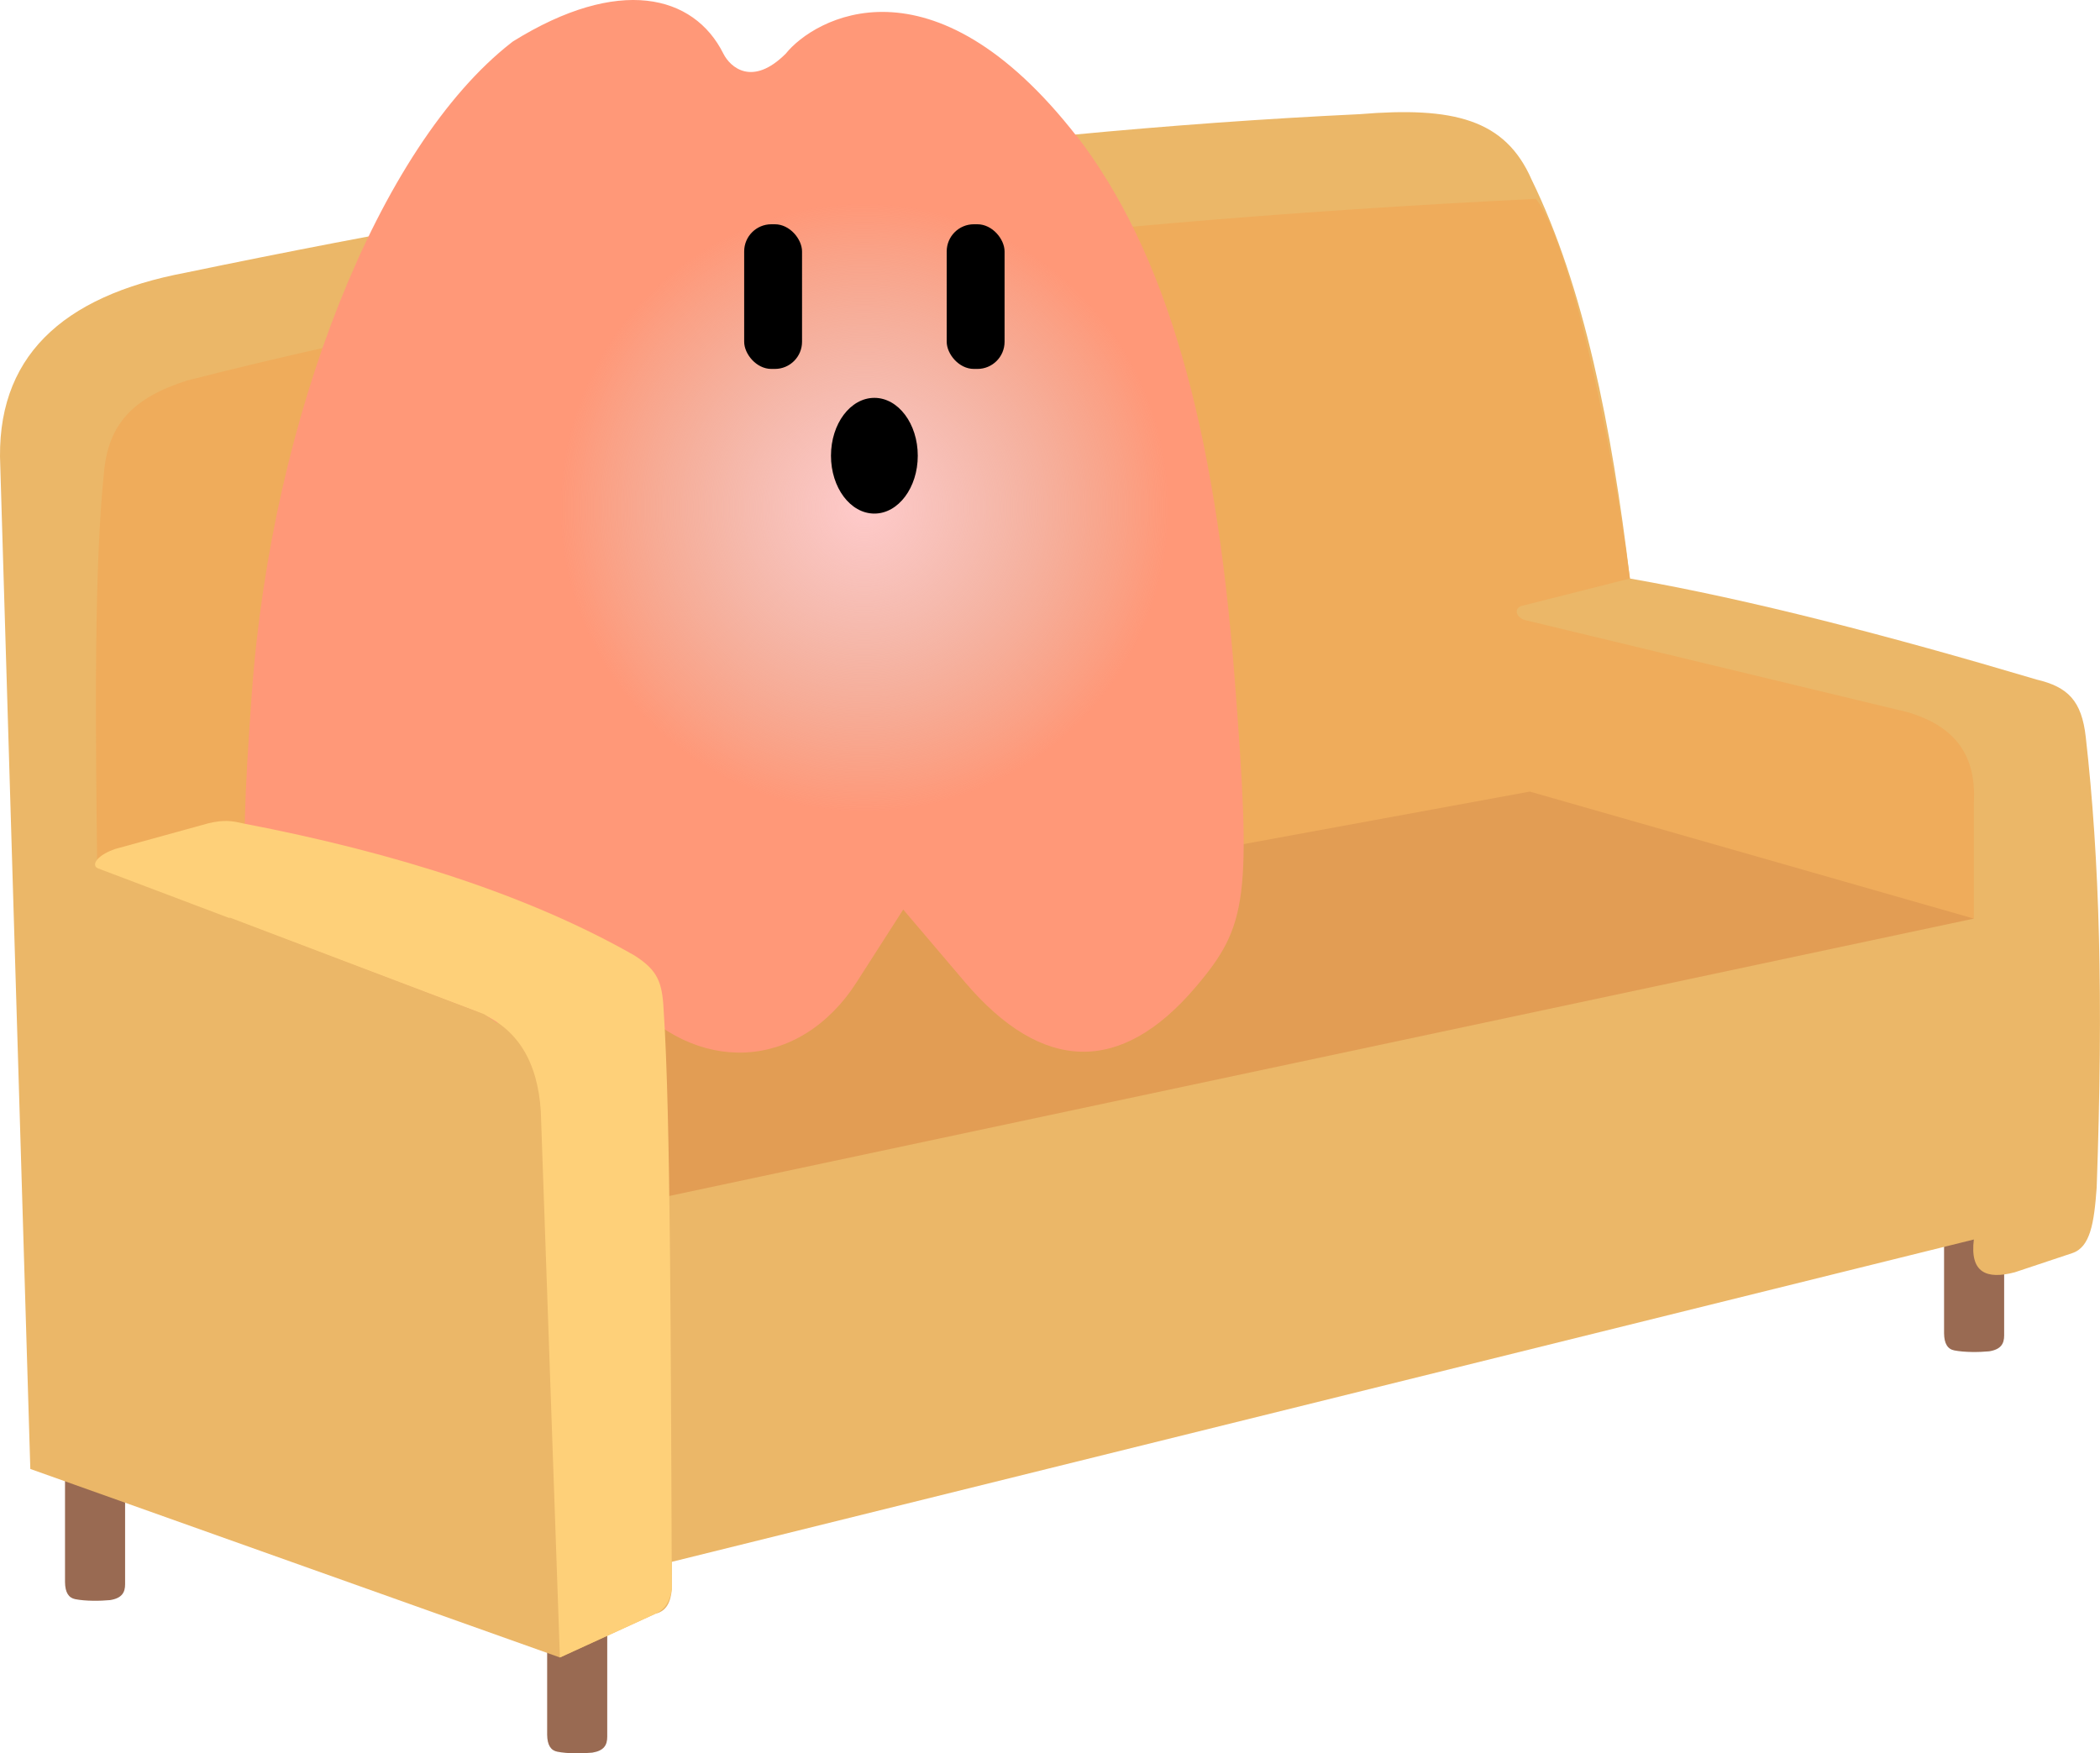 <svg width="206" height="172" viewBox="0 0 206 172" fill="none" xmlns="http://www.w3.org/2000/svg">
<g id="Group 1475">
<path id="Vector" d="M53.673 158.444V170.169C53.682 171.185 54.028 171.721 54.678 171.844C55.678 172.043 57.12 172.029 58.101 171.934C59.239 171.749 59.571 171.199 59.567 170.368V157.04L53.677 158.444H53.673Z" fill="#996A52"/>
<path id="Vector_2" d="M190.704 119.074V130.799C190.714 131.814 191.06 132.351 191.709 132.474C192.71 132.673 194.151 132.659 195.133 132.564C196.271 132.379 196.603 131.829 196.598 130.998V117.669L190.709 119.074H190.704Z" fill="#996A52"/>
<path id="Vector_3" d="M6.378 143.478V155.203C6.388 156.218 6.734 156.754 7.384 156.878C8.384 157.077 9.826 157.063 10.807 156.968C11.945 156.783 12.277 156.233 12.272 155.402V142.073L6.383 143.478H6.378Z" fill="#996A52"/>
<path id="Vector_4" d="M0.029 45.767C-0.492 35.11 6.004 29.046 18.237 26.744C57.305 18.635 95.793 12.984 133.376 11.2C142.585 10.44 147.658 11.693 150.247 17.629C155.368 28.111 158.09 41.81 159.887 56.752C171.737 58.831 185.303 62.361 199.784 66.665C202.847 67.386 204.204 68.743 204.602 72.292C205.963 84.335 206.342 97.84 205.674 116.507C205.422 119.985 205.048 122.357 203.265 122.936L197.641 124.811C194.867 125.541 193.222 124.853 193.625 121.594L65.901 153.215V155.896C65.802 157.139 65.389 158.059 64.294 158.306L54.924 162.596L2.974 144.104L0.029 45.767Z" fill="#EBB768"/>
<path id="Vector_5" d="M9.537 85.156C9.347 70.124 9.243 55.542 10.205 46.304C10.637 41.573 13.083 39.001 18.37 37.326C57.139 27.38 101.844 21.9 150.651 19.508C153.951 23.485 158.105 43.134 159.887 56.752L149.223 59.452C148.422 59.765 148.82 60.615 149.579 60.824L187.2 69.882C191.254 71.111 193.914 73.597 193.625 78.727V90.115L56.262 99.629L9.537 85.161V85.156Z" fill="#EFAC5B"/>
<path id="Vector_6" d="M59.562 94.267L150.067 77.654L193.625 90.115L64.028 117.669L59.562 94.267Z" fill="#E29D54"/>
<g id="Group 1455">
<g id="Group 1453">
<path id="Subtract" fill-rule="evenodd" clip-rule="evenodd" d="M50.318 4.065C60.698 -2.389 68.062 -0.532 70.958 5.26C71.639 6.621 73.816 8.527 77.083 5.26C79.805 1.857 91.375 -4.948 105.666 13.427L105.54 13.223C114.406 24.745 119.19 41.611 121.118 66.601C122.77 88.065 122.424 90.793 117.276 96.845C109.964 105.444 102.257 105.281 94.67 96.361L88.602 89.226L84.027 96.361C78.422 105.097 68.193 105.607 61.293 97.493C56.262 91.578 56.124 91.578 51.57 97.493C45.488 105.394 35.848 105.109 28.798 96.82C23.723 90.852 23.289 87.821 24.691 68.153C26.641 40.796 37.202 14.277 50.165 4.183C50.216 4.144 50.267 4.104 50.318 4.065Z" fill="#FF9878"/>
<circle id="Ellipse 3" cx="84.801" cy="49.801" r="29.801" fill="url(#paint0_radial_19_309)"/>
<g id="Group 1451">
<rect id="Rectangle 21406" x="73" y="22" width="5.676" height="14.191" rx="2.664" fill="black"/>
<rect id="Rectangle 21407" x="92.868" y="22" width="5.676" height="14.191" rx="2.664" fill="black"/>
<ellipse id="Ellipse 1" cx="85.772" cy="44.706" rx="4.257" ry="5.676" fill="black"/>
</g>
</g>
</g>
<path id="Vector_7" d="M9.536 85.156C8.91 84.753 9.707 83.818 11.31 83.282L20.414 80.772C21.912 80.407 22.747 80.516 23.819 80.772C38.978 83.681 51.984 87.885 62.245 93.736C64.503 95.183 64.967 96.326 65.1 99.093C65.788 109.128 65.807 133.343 65.901 155.901C65.735 157.087 65.214 157.903 64.294 158.311L54.924 162.601L53.051 109.01C52.743 104.303 50.894 100.801 46.626 99.183L9.541 85.161L9.536 85.156Z" fill="#FED079"/>
<path id="Vector 25" d="M47.5 99.5L22.5 90C23.667 92 26 96.1 26 96.5C26 96.9 27.667 100.333 28.5 102L35 105H43.5L49 102.5V100.5L47.5 99.5Z" fill="#EBB768"/>
</g>
<defs>
<radialGradient id="paint0_radial_19_309" cx="0" cy="0" r="1" gradientUnits="userSpaceOnUse" gradientTransform="translate(84.801 49.801) rotate(90) scale(29.801)">
<stop stop-color="#FFCACA"/>
<stop offset="1" stop-color="#D9D9D9" stop-opacity="0"/>
</radialGradient>
</defs>
</svg>
